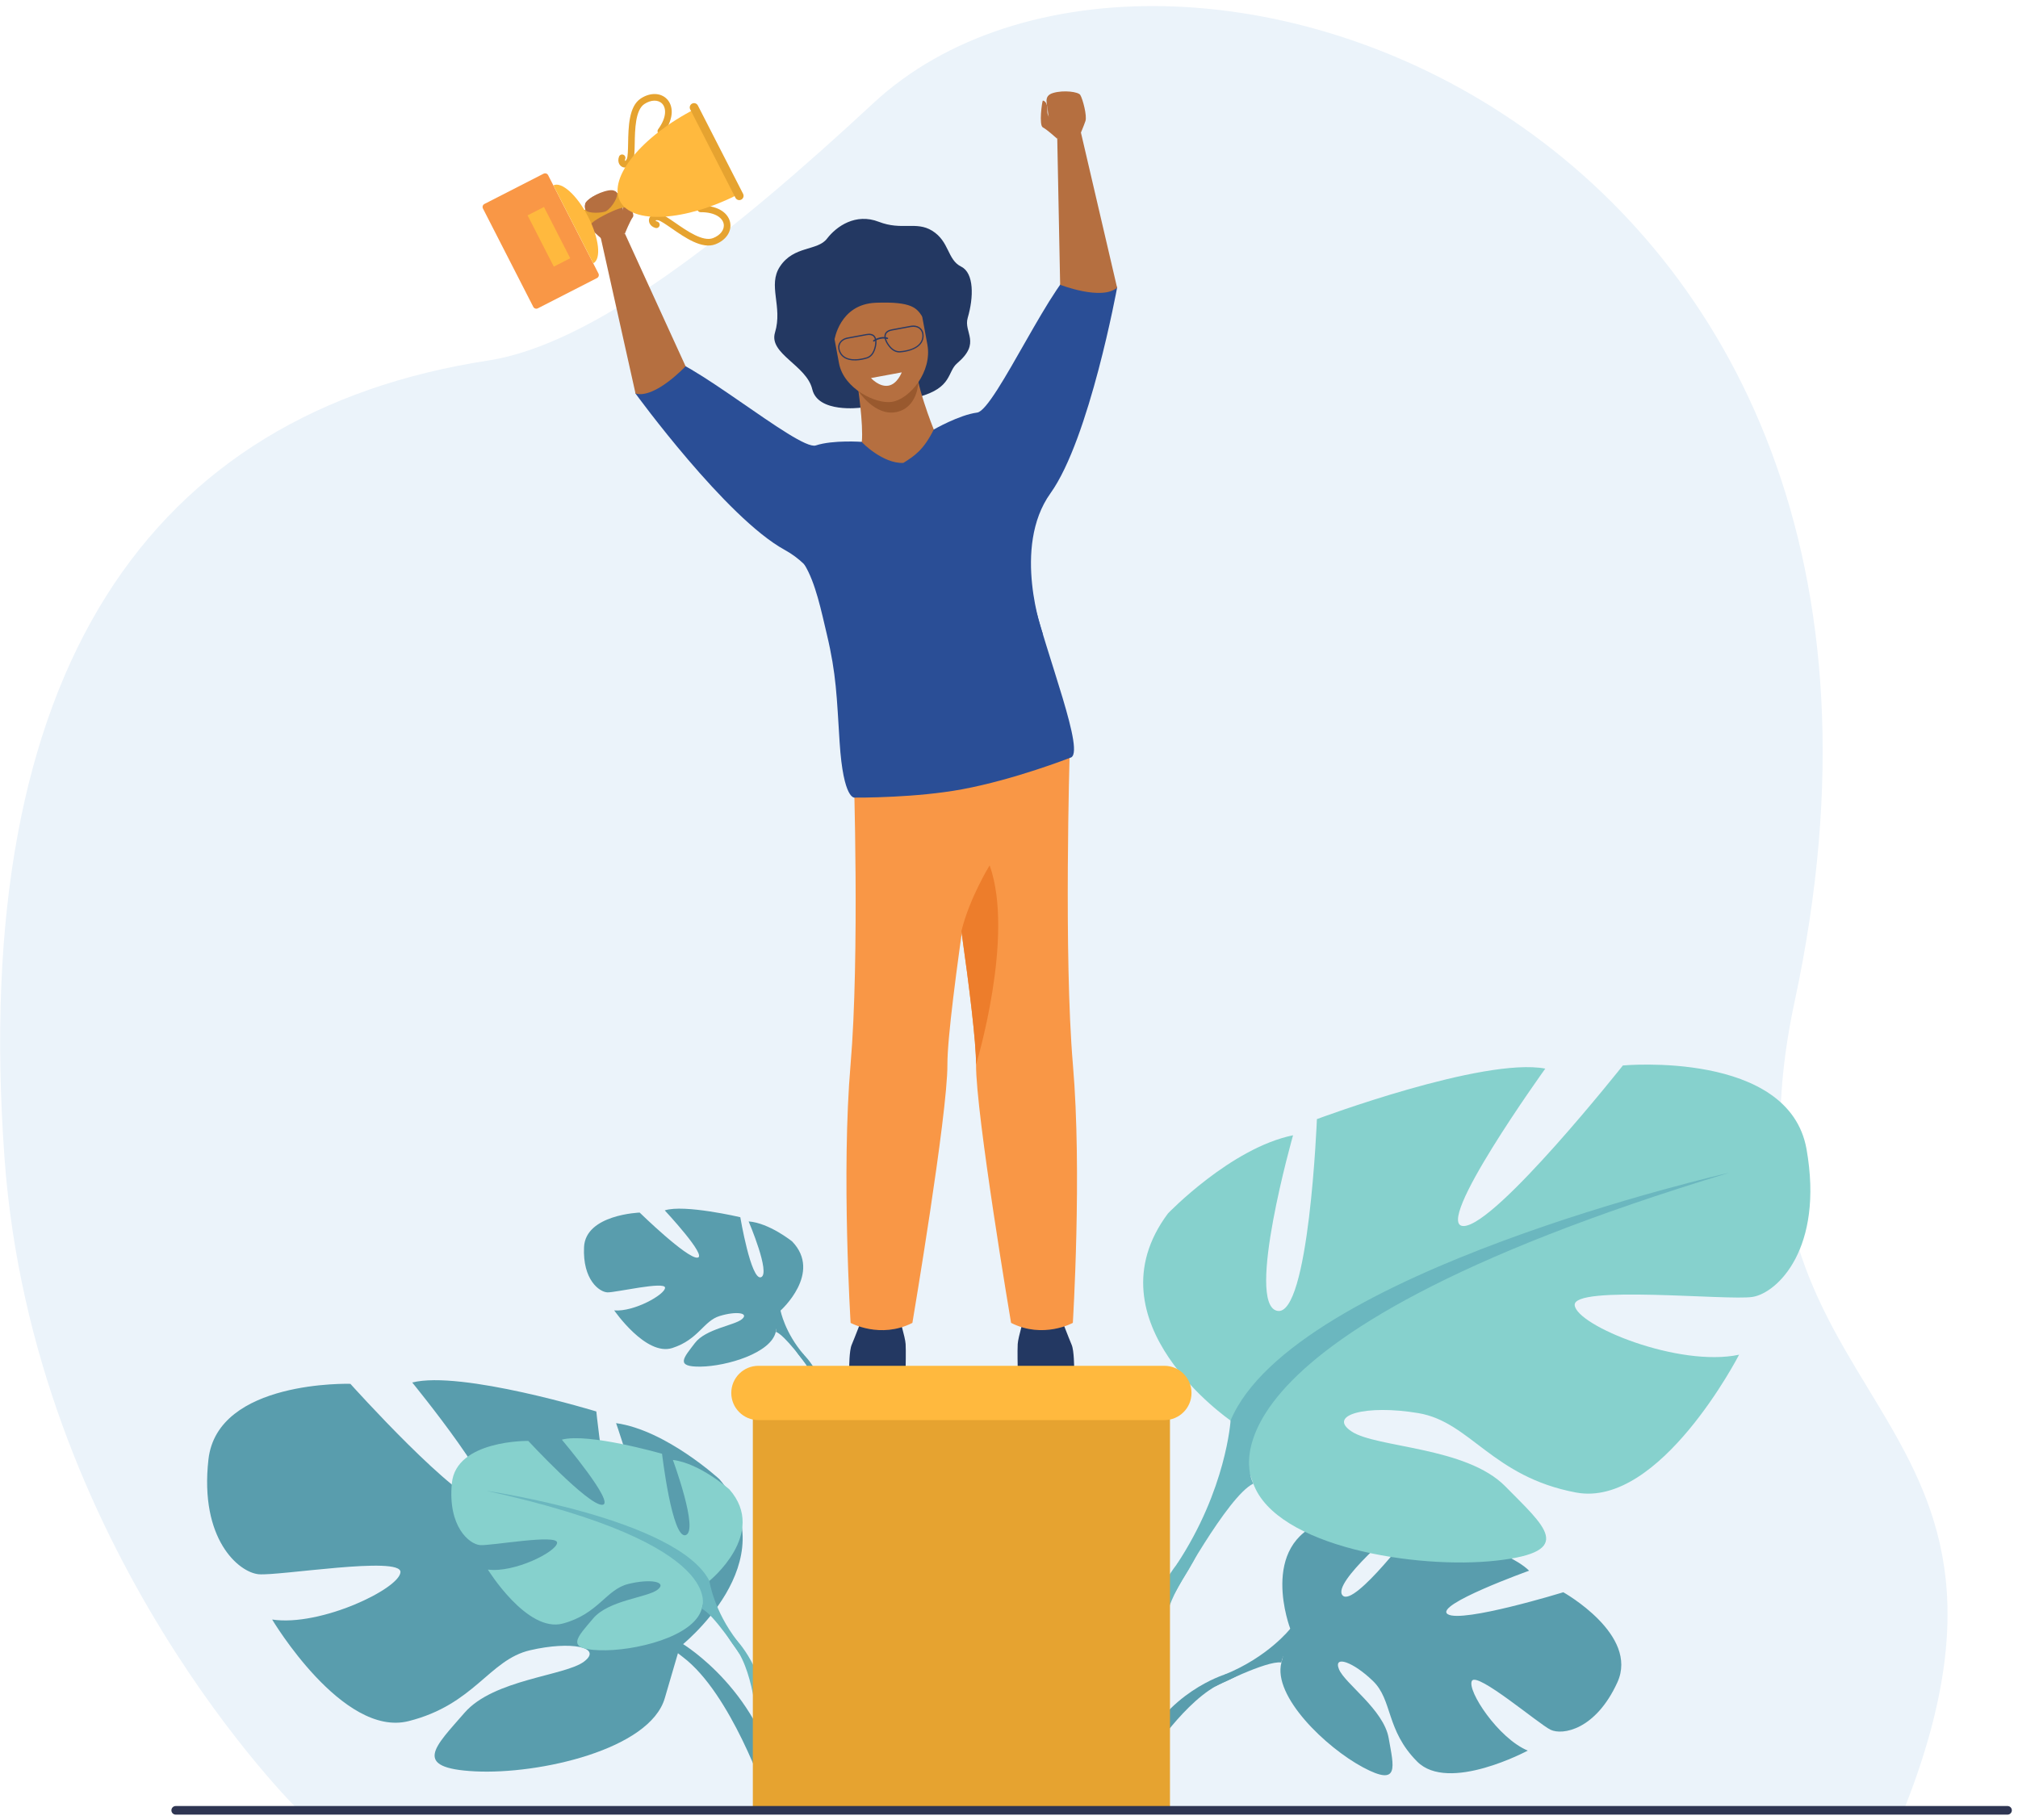 <svg width="306" height="276" viewBox="0 0 306 276" fill="none" xmlns="http://www.w3.org/2000/svg">
<path d="M45.252 274.507C45.252 274.507 4.993 235.057 0.685 175.639C-4.672 101.73 22.683 62.572 74.063 54.667C89.831 52.241 110.703 35.822 132.432 15.644C176.287 -25.083 300.833 18.158 272.134 151.869C258.633 214.77 313.845 211.251 288.632 274.643L45.252 274.508V274.507Z" fill="#EBF3FA"/>
<path d="M195.65 247.009C195.65 247.009 190.713 234.174 200.846 230.738C200.846 230.738 207.87 229.293 212.481 231.252C212.481 231.252 201.825 240.076 203.589 241.958C205.352 243.841 214.754 231.27 214.754 231.27C214.754 231.27 228.36 234.668 231.868 238.205C231.868 238.205 217.354 243.412 219.528 244.8C221.701 246.189 237.055 241.474 237.055 241.474C237.055 241.474 248.556 247.908 245.25 255.142C241.944 262.377 236.907 263.185 235.124 262.328C233.341 261.472 223.967 253.478 223.191 254.913C222.416 256.348 227.179 263.632 231.668 265.488C231.668 265.488 219.656 271.94 214.895 267.154C210.136 262.369 211.192 257.841 208.198 254.938C205.203 252.035 202.15 250.954 203.034 253.143C203.918 255.333 209.814 259.251 210.573 263.595C211.332 267.938 212.301 271.029 206.683 268.027C201.066 265.025 192.963 257.255 194.307 252.132L195.651 247.009H195.65Z" fill="#599DAD"/>
<path d="M239.161 253.202C239.161 253.202 206.368 240.106 195.647 247.006C195.647 247.006 192.295 251.292 185.723 253.945L184.19 255.792C184.19 255.792 192.111 251.764 194.302 252.13C194.302 252.13 195.265 239.204 239.16 253.204L239.161 253.202Z" fill="#599DAD"/>
<path d="M185.726 253.944C185.726 253.944 176.715 256.686 172.867 265.94L174.122 266.515C174.122 266.515 179.866 257.574 185.341 255.225C190.815 252.876 185.726 253.943 185.726 253.943V253.944Z" fill="#599DAD"/>
<path d="M118.353 198.759C118.353 198.759 124.744 193.057 120.111 188.265C120.111 188.265 116.633 185.463 113.52 185.234C113.52 185.234 116.908 193.158 115.394 193.698C113.881 194.237 112.256 184.595 112.256 184.595C112.256 184.595 103.751 182.601 100.799 183.56C100.799 183.56 107.355 190.578 105.755 190.729C104.156 190.879 96.996 183.893 96.996 183.893C96.996 183.893 88.792 184.179 88.561 189.128C88.331 194.078 90.891 195.96 92.123 195.994C93.355 196.027 100.824 194.271 100.845 195.287C100.866 196.303 96.152 198.98 93.137 198.73C93.137 198.73 97.952 205.726 101.952 204.432C105.952 203.138 106.656 200.328 109.143 199.573C111.63 198.819 113.629 199.091 112.514 200.051C111.401 201.012 107.018 201.503 105.36 203.692C103.702 205.882 102.285 207.319 106.251 207.255C110.217 207.194 116.921 205.199 117.636 201.979L118.351 198.759H118.353Z" fill="#599DAD"/>
<path d="M92.489 189.789C92.489 189.789 114.384 191.879 118.357 198.757C118.357 198.757 118.992 202.086 121.876 205.427L122.199 206.887C122.199 206.887 118.96 202.399 117.641 201.977C117.641 201.977 120.791 194.543 92.489 189.789Z" fill="#599DAD"/>
<path d="M121.874 205.429C121.874 205.429 126.084 209.515 125.578 215.737L124.72 215.698C124.72 215.698 124.086 209.109 121.723 206.248C119.359 203.387 121.874 205.429 121.874 205.429Z" fill="#599DAD"/>
<path d="M186.599 215.431C186.599 215.431 164.813 200.498 177.103 184.026C177.103 184.026 186.643 174.091 196.072 172.17C196.072 172.17 188.819 197.738 193.66 198.793C198.5 199.848 199.689 169.72 199.689 169.72C199.689 169.72 224.917 160.283 234.32 162.06C234.32 162.06 217.024 186.1 221.975 185.933C226.926 185.763 246.087 161.583 246.087 161.583C246.087 161.583 271.289 159.24 273.937 174.288C276.585 189.338 269.493 196.1 265.737 196.685C261.982 197.27 238.446 194.829 238.78 197.945C239.115 201.061 254.585 207.398 263.708 205.448C263.708 205.448 251.726 228.735 238.984 226.348C226.242 223.958 222.984 215.642 215.083 214.309C207.182 212.977 201.174 214.592 204.958 217.094C208.742 219.597 222.338 219.376 228.269 225.423C234.2 231.468 239.097 235.305 226.941 236.672C214.784 238.039 193.502 234.567 190.05 225L186.597 215.431H186.599Z" fill="#86D1CD"/>
<path d="M262.2 177.855C262.2 177.855 196.051 192.842 186.599 215.432C186.599 215.432 185.962 225.865 178.454 237.217L178.038 241.807C178.038 241.807 186.185 226.811 190.05 225.001C190.05 225.001 177.497 203.502 262.199 177.855H262.2Z" fill="#6BB7BF"/>
<path d="M178.455 237.216C178.455 237.216 167.181 251.367 171.171 270.199L173.783 269.746C173.783 269.746 173.136 249.343 179.242 239.666C185.347 229.988 178.457 237.218 178.457 237.218L178.455 237.216Z" fill="#6BB7BF"/>
<path d="M103.077 249.761C103.077 249.761 119.668 236.817 109.086 224.323C109.086 224.323 101.013 216.891 93.42 215.826C93.42 215.826 100.442 235.801 96.645 236.879C92.848 237.957 90.425 214.056 90.425 214.056C90.425 214.056 69.9 207.79 62.509 209.664C62.509 209.664 77.444 227.933 73.497 228.042C69.552 228.15 53.129 209.864 53.129 209.864C53.129 209.864 32.972 209.237 31.607 221.335C30.239 233.432 36.211 238.461 39.227 238.742C42.242 239.023 60.837 235.927 60.723 238.42C60.609 240.913 48.62 246.713 41.27 245.611C41.27 245.611 51.942 263.541 61.957 261.017C71.971 258.493 74.154 251.719 80.371 250.271C86.589 248.823 91.445 249.813 88.56 251.989C85.674 254.166 74.853 254.658 70.433 259.756C66.014 264.855 62.308 268.146 72.041 268.635C81.774 269.126 98.528 265.321 100.803 257.542L103.079 249.764L103.077 249.761Z" fill="#599DAD"/>
<path d="M103.469 249.27C103.469 249.27 115.843 256.665 118.145 271.827L116.069 272.22C116.069 272.22 110.834 256.824 103.568 251.317C96.302 245.81 103.467 249.27 103.467 249.27H103.469Z" fill="#599DAD"/>
<path d="M107.571 239.748C107.571 239.748 116.467 232.575 110.612 225.883C110.612 225.883 106.164 221.919 102.032 221.407C102.032 221.407 106.019 232.192 103.966 232.809C101.913 233.427 100.39 220.472 100.39 220.472C100.39 220.472 89.191 217.249 85.195 218.332C85.195 218.332 93.462 228.12 91.322 228.214C89.179 228.309 80.105 218.522 80.105 218.522C80.105 218.522 69.156 218.356 68.518 224.937C67.881 231.517 71.168 234.196 72.808 234.323C74.448 234.45 84.518 232.606 84.477 233.96C84.438 235.316 77.978 238.568 73.977 238.034C73.977 238.034 79.927 247.676 85.343 246.218C90.759 244.76 91.884 241.063 95.247 240.223C98.61 239.383 101.256 239.879 99.707 241.085C98.16 242.291 92.287 242.653 89.932 245.459C87.577 248.266 85.594 250.085 90.883 250.267C96.172 250.449 105.235 248.237 106.403 243.993L107.57 239.75L107.571 239.748Z" fill="#86D1CD"/>
<path d="M73.698 226.078C73.698 226.078 102.734 230.32 107.569 239.748C107.569 239.748 108.195 244.226 111.813 248.871L112.146 250.837C112.146 250.837 108.128 244.642 106.401 243.99C106.401 243.99 111.093 234.294 73.698 226.076V226.078Z" fill="#6BB7BF"/>
<path d="M111.814 248.871C111.814 248.871 117.152 254.596 116.063 262.853L114.922 262.746C114.922 262.746 114.515 253.925 111.557 249.954C108.599 245.984 111.814 248.871 111.814 248.871Z" fill="#6BB7BF"/>
<path d="M128.767 207.46C128.767 207.46 128.767 204.83 129.142 203.955C129.518 203.081 130.891 199.52 130.891 199.52H136.263C136.263 199.52 137.263 202.769 137.325 203.83C137.386 204.892 137.325 207.46 137.325 207.46H128.767Z" fill="#233862"/>
<path d="M162.879 207.46C162.879 207.46 162.879 204.83 162.504 203.955C162.128 203.081 160.755 199.52 160.755 199.52H155.383C155.383 199.52 154.383 202.769 154.321 203.83C154.26 204.892 154.321 207.46 154.321 207.46H162.879Z" fill="#233862"/>
<path d="M129.439 116.371C129.439 116.371 130.378 145.075 128.974 161.453C127.568 177.831 128.984 200.623 128.984 200.623C128.984 200.623 133.48 203.101 138.351 200.623C138.351 200.623 143.696 168.982 143.661 161.453C143.626 153.433 149.477 117.623 149.477 117.623L129.437 116.371H129.439Z" fill="#F99746"/>
<path d="M162.68 200.62C162.68 200.62 158.186 203.099 153.313 200.62C153.313 200.62 147.97 168.981 148.004 161.451C148.019 158.063 146.985 149.718 145.784 141.209C144.14 129.569 142.187 117.621 142.187 117.621L162.204 114.004C162.204 114.004 161.287 145.074 162.691 161.451C164.097 177.829 162.68 200.62 162.68 200.62Z" fill="#F99746"/>
<path d="M148.004 161.452C148.018 158.064 146.984 149.719 145.783 141.21C147.03 136.127 150.066 131.236 150.066 131.236C153.909 142.013 148.005 161.452 148.005 161.452H148.004Z" fill="#ED7D2B"/>
<path d="M130.745 67.015C130.745 67.015 126.322 66.686 123.705 67.553C121.09 68.419 103.729 53.486 99.88 54.086C99.88 54.086 96.427 55.749 96.367 59.684C96.367 59.684 110.094 78.533 118.987 83.394C127.878 88.256 128.488 101.7 128.488 101.7L133.444 97.992L130.745 67.015Z" fill="#2A4E96"/>
<path d="M94.755 35.413C94.849 35.611 103.96 55.544 103.96 55.544C103.96 55.544 99.347 60.495 96.37 59.687L90.902 35.191L94.755 35.414V35.413Z" fill="#B56F40"/>
<path d="M94.757 35.412C94.757 35.412 94.71 32.213 94.344 31.35C93.813 30.097 93.948 28.595 92.291 28.876C90.635 29.156 88.777 30.381 88.728 30.936C88.663 31.68 89.162 34.24 89.733 34.827C90.303 35.415 91.36 36.329 91.36 36.329L94.757 35.412Z" fill="#B56F40"/>
<path d="M94.758 35.412C94.758 35.412 95.55 33.457 95.976 32.907C96.402 32.358 94.399 29.326 94.22 29.24C94.22 29.24 93.533 29.557 94.287 30.976C94.775 31.893 94.082 32.597 94.082 32.597L94.757 35.412H94.758Z" fill="#B56F40"/>
<path d="M141.594 65.139C141.594 65.139 145.436 62.925 148.17 62.57C150.903 62.216 160.07 41.232 163.799 40.103C163.799 40.103 167.632 40.103 169.392 43.626C169.392 43.626 165.197 66.564 159.293 74.8C153.39 83.036 158.134 96.162 158.134 96.162L152.598 94.223L141.595 65.139H141.594Z" fill="#2A4E96"/>
<path d="M130.478 61.828C130.478 61.828 124.032 62.689 123.17 59.037C122.309 55.384 116.537 53.671 117.517 50.43C118.72 46.454 116.366 43.281 118.279 40.404C120.387 37.233 123.952 38.085 125.399 36.197C126.847 34.31 129.756 32.279 133.248 33.634C136.739 34.99 138.937 33.506 141.341 34.988C143.997 36.627 143.613 39.379 145.751 40.438C147.709 41.41 147.661 45.064 146.741 48.197C146.078 50.454 148.842 51.943 145.149 55.08C143.612 56.386 144.446 58.801 139.303 60.196C136.986 60.823 131.679 60.665 130.477 61.828H130.478Z" fill="#233862"/>
<path d="M130.061 58.523C130.061 58.523 130.941 64.316 130.681 67.032L125.6 72.181L148.169 71.406L141.592 65.138C141.592 65.138 138.584 57.708 138.884 54.7C139.185 51.689 130.061 58.523 130.061 58.523Z" fill="#B56F40"/>
<path d="M130.177 59.325C130.177 59.325 132.686 63.184 135.941 62.486C139.195 61.789 139.255 57.953 139.255 57.953L130.177 59.325Z" fill="#99592E"/>
<path d="M135.268 60.942C132.89 61.338 127.944 58.99 127.22 55.08L126.092 48.982C125.829 47.555 126.607 46.202 127.823 45.978L136.866 44.305C138.081 44.081 139.292 45.064 139.557 46.492L140.622 52.246C141.38 56.343 137.995 60.488 135.268 60.942Z" fill="#B56F40"/>
<path d="M162.26 114.924C162.26 114.924 153.846 118.228 145.885 119.701C142.413 120.343 138.571 120.66 135.492 120.813C132.09 120.987 129.622 120.961 129.622 120.961C129.622 120.961 127.882 121.443 127.313 112.526C126.879 105.742 126.828 102.263 125.369 96.161C124.566 92.803 123.681 88.344 121.955 85.581C118.079 79.374 122.588 70.656 124.115 69.655C124.115 69.655 126.411 68.283 130.681 67.032C130.697 67.116 133.906 70.343 136.981 70.203C138.707 69.121 140.055 68.222 141.592 65.138C144.23 64.961 147.14 64.953 150.301 65.205C150.301 65.205 150.869 66.518 156.452 90.087C158.664 99.424 164.778 114.49 162.26 114.922V114.924Z" fill="#2A4E96"/>
<path d="M126.517 51.631C126.517 51.631 127.268 46.129 132.804 45.914C138.339 45.7 139.02 46.766 139.839 47.996C140.66 49.227 140.615 42.801 140.615 42.801L133.907 42.088C133.907 42.088 126.634 44.472 126.061 45.779C125.472 47.117 125.636 47.182 125.636 47.182L126.517 51.631Z" fill="#233862"/>
<path d="M130.679 54.566C129.749 54.738 127.849 54.876 127.223 53.319C127.033 52.848 127.046 52.396 127.257 52.011C127.489 51.588 127.948 51.284 128.512 51.18L131.373 50.65C131.917 50.549 132.325 50.636 132.588 50.905C133.031 51.361 132.909 52.19 132.837 52.524C132.588 53.67 132.068 54.281 131.197 54.444C131.161 54.455 130.966 54.511 130.679 54.564V54.566ZM128.546 51.369C128.039 51.463 127.629 51.73 127.424 52.103C127.242 52.437 127.233 52.831 127.4 53.248C127.72 54.046 128.442 54.462 129.544 54.481C130.383 54.496 131.137 54.264 131.145 54.262L131.156 54.259C131.945 54.112 132.419 53.55 132.649 52.485C132.701 52.248 132.839 51.44 132.45 51.04C132.236 50.819 131.885 50.751 131.407 50.839L128.546 51.369Z" fill="#2C3A64"/>
<path d="M137.277 53.344C136.989 53.398 136.787 53.414 136.75 53.418C135.879 53.577 135.175 53.193 134.531 52.212C134.344 51.924 133.935 51.194 134.183 50.61C134.331 50.264 134.682 50.037 135.227 49.936L138.088 49.406C138.652 49.302 139.188 49.421 139.557 49.733C139.892 50.016 140.064 50.435 140.056 50.942C140.03 52.62 138.206 53.17 137.275 53.343L137.277 53.344ZM135.263 50.126C134.785 50.214 134.482 50.402 134.361 50.687C134.141 51.199 134.559 51.903 134.692 52.108C135.289 53.018 135.932 53.375 136.721 53.229H136.732C136.732 53.229 137.527 53.174 138.306 52.86C139.328 52.447 139.853 51.802 139.866 50.942C139.872 50.493 139.723 50.128 139.434 49.882C139.108 49.608 138.631 49.504 138.123 49.598L135.263 50.128V50.126Z" fill="#2C3A64"/>
<path d="M132.519 51.806C132.477 51.814 132.431 51.796 132.404 51.759C132.368 51.707 132.379 51.635 132.431 51.599C132.475 51.569 133.502 50.86 134.595 51.203C134.655 51.222 134.689 51.286 134.669 51.346C134.652 51.406 134.586 51.44 134.526 51.421C133.54 51.112 132.573 51.78 132.563 51.786C132.548 51.796 132.534 51.803 132.517 51.806H132.519Z" fill="#2C3A64"/>
<path d="M132.076 57.332C132.076 57.332 133.88 56.997 134.375 56.908C134.857 56.819 136.736 56.471 136.736 56.471C136.736 56.471 136.07 58.27 134.688 58.491C133.307 58.712 132.076 57.334 132.076 57.334V57.332Z" fill="#EBF3FA"/>
<path d="M160.318 21.055C160.318 21.274 160.756 43.185 160.756 43.185C160.756 43.185 167.061 45.646 169.39 43.627L163.693 19.184L160.318 21.055Z" fill="#B56F40"/>
<path d="M160.319 21.053C160.319 21.053 158.975 18.151 158.93 17.214C158.865 15.855 158.093 14.56 159.707 14.093C161.321 13.627 163.526 13.924 163.811 14.404C164.193 15.046 164.853 17.569 164.594 18.346C164.336 19.122 163.778 20.403 163.778 20.403L160.319 21.052V21.053Z" fill="#B56F40"/>
<path d="M160.318 21.052C160.318 21.052 158.756 19.635 158.135 19.323C157.514 19.013 158.004 15.412 158.126 15.258C158.126 15.258 158.883 15.245 158.818 16.851C158.776 17.888 159.705 18.223 159.705 18.223L160.318 21.052Z" fill="#B56F40"/>
<path d="M90.746 41.479L83.115 26.567C82.986 26.314 82.676 26.214 82.424 26.343L73.457 30.932C73.204 31.061 73.104 31.371 73.233 31.623L80.865 46.536C80.994 46.788 81.303 46.888 81.556 46.759L90.523 42.17C90.775 42.041 90.875 41.732 90.746 41.479Z" fill="#F99746"/>
<path d="M98.519 33.903C98.402 33.674 98.373 33.421 98.428 33.193C98.545 32.699 99.085 32.245 99.994 32.419C100.572 32.53 101.379 33.089 102.398 33.796C104.165 35.02 106.583 36.699 108.118 36.111C109.246 35.678 109.896 34.809 109.735 33.949C109.582 33.128 108.574 32.172 106.239 32.179C105.962 32.179 105.736 31.956 105.736 31.678C105.736 31.402 105.959 31.176 106.237 31.176C109.187 31.168 110.488 32.51 110.722 33.765C110.974 35.117 110.071 36.437 108.477 37.048C106.448 37.825 103.887 36.049 101.827 34.622C101.014 34.059 100.176 33.476 99.805 33.406C99.532 33.354 99.415 33.416 99.4 33.435C99.405 33.453 99.469 33.547 99.664 33.603C99.93 33.679 100.085 33.955 100.01 34.222C99.933 34.489 99.657 34.643 99.391 34.568C98.952 34.443 98.667 34.193 98.521 33.907L98.519 33.903Z" fill="#E6A330"/>
<path d="M93.889 24.851C94.006 25.08 94.194 25.25 94.412 25.34C94.882 25.533 95.564 25.361 95.956 24.522C96.205 23.987 96.223 23.007 96.246 21.767C96.284 19.618 96.34 16.674 97.713 15.774C98.724 15.112 99.808 15.093 100.413 15.727C100.99 16.331 101.175 17.707 99.804 19.597C99.641 19.821 99.691 20.135 99.916 20.298C100.14 20.46 100.454 20.41 100.616 20.185C102.347 17.798 102.021 15.958 101.14 15.034C100.19 14.04 98.593 13.999 97.164 14.935C95.347 16.127 95.29 19.244 95.244 21.749C95.226 22.737 95.207 23.758 95.047 24.099C94.93 24.352 94.81 24.41 94.787 24.412C94.776 24.397 94.737 24.291 94.805 24.101C94.9 23.841 94.765 23.553 94.505 23.459C94.245 23.365 93.957 23.5 93.863 23.76C93.707 24.189 93.744 24.566 93.89 24.852L93.889 24.851Z" fill="#E6A330"/>
<path d="M89.587 34.157L88.376 31.79C88.607 32.24 93.896 29.63 93.665 29.18L94.876 31.546C94.588 30.984 89.299 33.594 89.587 34.157Z" fill="#E6A330"/>
<path d="M112.022 29.433C103.901 33.589 95.839 34.066 94.014 30.499C92.188 26.933 97.291 20.672 105.411 16.516C106.523 18.689 110.406 26.276 112.022 29.433Z" fill="#FFB93E"/>
<path d="M83.913 28.114C85.153 27.479 87.513 29.61 89.184 32.872C90.854 36.134 91.202 39.294 89.961 39.929C88.944 37.941 85.392 31.001 83.915 28.114H83.913Z" fill="#FFB93E"/>
<path d="M111.519 29.994L104.66 16.59C104.496 16.27 104.622 15.877 104.943 15.713C105.263 15.548 105.656 15.675 105.82 15.995L112.68 29.399C112.844 29.719 112.717 30.112 112.397 30.276C112.077 30.441 111.683 30.314 111.519 29.994Z" fill="#E6A330"/>
<path d="M86.465 39.163L82.486 31.389L80 32.661L83.979 40.435L86.465 39.163Z" fill="#FFB93E"/>
<path d="M90.646 29.469C91.678 29.025 93.125 28.754 93.502 29.181C93.879 29.609 92.915 31.39 91.929 32.01C91.457 32.306 89.078 32.46 88.777 31.806C88.54 31.29 88.527 30.379 90.645 29.469H90.646Z" fill="#B56F40"/>
<path d="M177.409 209.266H114.156V274.456H177.409V209.266Z" fill="#E6A330"/>
<path d="M176.558 215.365H115.004C112.73 215.365 110.887 213.522 110.887 211.248C110.887 208.974 112.73 207.131 115.004 207.131H176.558C178.832 207.131 180.675 208.974 180.675 211.248C180.675 213.522 178.832 215.365 176.558 215.365Z" fill="#FFB93E"/>
<path d="M304.415 275.196H26.643C26.285 275.196 25.991 274.904 25.991 274.544C25.991 274.187 26.284 273.893 26.643 273.893H304.416C304.774 273.893 305.068 274.185 305.068 274.544C305.068 274.902 304.776 275.196 304.416 275.196H304.415Z" fill="#2E3552"/>
</svg>
